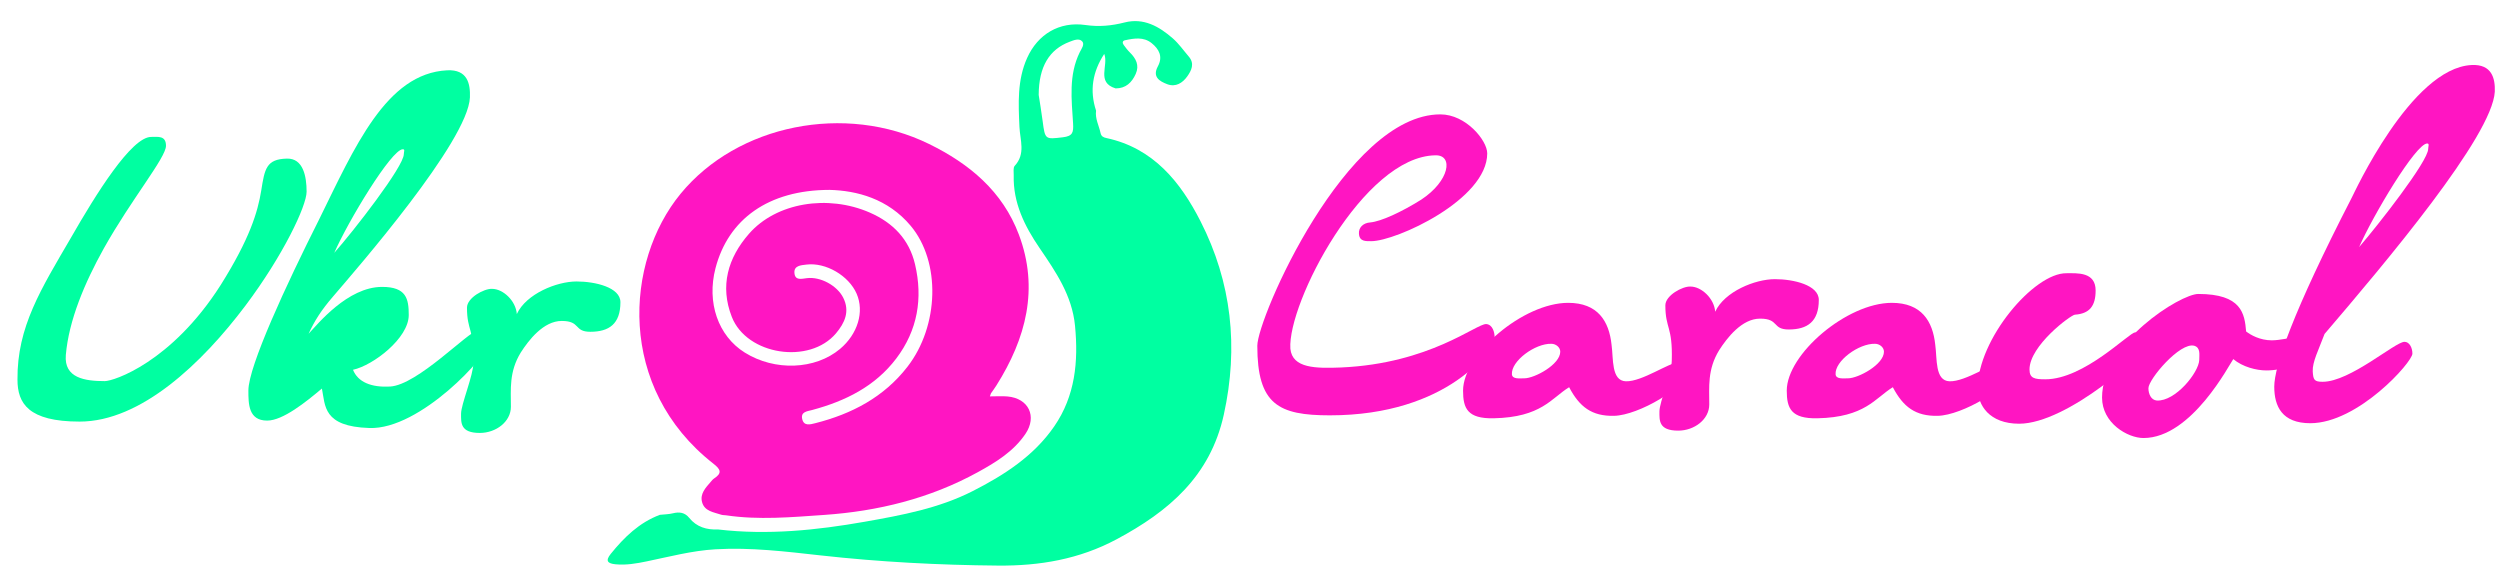 <?xml version="1.0" encoding="utf-8"?>
<!-- Generator: Adobe Illustrator 17.0.0, SVG Export Plug-In . SVG Version: 6.00 Build 0)  -->
<!DOCTYPE svg PUBLIC "-//W3C//DTD SVG 1.1//EN" "http://www.w3.org/Graphics/SVG/1.1/DTD/svg11.dtd">
<svg version="1.1" id="Слой_1" xmlns="http://www.w3.org/2000/svg" xmlns:xlink="http://www.w3.org/1999/xlink" x="0px" y="0px"
	 width="313.833px" height="72px" viewBox="0 0 313.833 72" enable-background="new 0 0 313.833 72" xml:space="preserve">
<g>
	<path fill="#FF15C2" d="M124.263,49.76c0.831,0,1.53-0.052,2.218,0.009c2.646,0.236,3.735,2.502,2.245,4.701
		c-1.496,2.208-3.712,3.562-5.983,4.808c-6.015,3.3-12.519,4.897-19.317,5.365c-4.09,0.282-8.189,0.656-12.286,0.045
		c-0.2-0.03-0.414-0.012-0.602-0.075c-0.944-0.319-2.101-0.424-2.408-1.589c-0.278-1.052,0.459-1.804,1.091-2.536
		c0.132-0.153,0.263-0.321,0.429-0.429c1.055-0.689,0.79-1.16-0.101-1.858c-12.142-9.509-11.134-25.337-4.106-33.884
		c7.14-8.682,20.645-11.408,31.194-6.238c5.064,2.482,9.225,5.944,11.266,11.373c2.552,6.788,0.892,13.032-2.818,18.93
		c-0.215,0.342-0.46,0.666-0.689,1.001C124.371,49.42,124.364,49.473,124.263,49.76z M104.136,23.837
		c-7.682,0.009-12.716,3.682-14.318,9.832c-1.122,4.31,0.33,8.498,3.671,10.588c3.77,2.358,8.848,2.164,11.966-0.456
		c2.223-1.869,3.065-4.664,2.084-6.925c-0.986-2.272-3.877-3.964-6.306-3.662c-0.69,0.086-1.608,0.116-1.502,1.098
		c0.099,0.918,0.871,0.693,1.558,0.607c1.712-0.216,3.8,0.933,4.563,2.45c0.863,1.716,0.194,3.165-0.902,4.469
		c-3.323,3.953-11.2,2.75-13.081-2.053c-1.524-3.889-0.492-7.415,2.158-10.442c3.426-3.915,9.888-4.959,15.16-2.657
		c2.931,1.279,4.95,3.376,5.681,6.497c1,4.264,0.323,8.282-2.355,11.818c-2.661,3.513-6.4,5.35-10.554,6.467
		c-0.626,0.168-1.47,0.213-1.252,1.146c0.213,0.908,1.005,0.672,1.64,0.511c4.585-1.165,8.607-3.264,11.567-7.081
		c3.982-5.135,4.203-13.174,0.405-17.701C111.459,24.935,107.549,23.922,104.136,23.837z"/>
	<path fill="#00FFA1" d="M90.146,66.466c6.201,0.726,12.331,0.103,18.436-0.975c4.629-0.818,9.265-1.678,13.495-3.828
		c3.955-2.011,7.689-4.398,10.268-8.145c2.629-3.818,3.04-8.122,2.606-12.62c-0.367-3.803-2.409-6.767-4.463-9.779
		c-1.868-2.739-3.325-5.664-3.233-9.115c0.011-0.404-0.092-0.952,0.124-1.186c1.396-1.51,0.672-3.213,0.596-4.881
		c-0.134-2.93-0.29-5.874,0.963-8.662c1.337-2.975,4.037-4.608,7.319-4.136c1.701,0.245,3.274,0.101,4.919-0.32
		c2.386-0.611,4.338,0.501,6.058,2.007c0.752,0.659,1.337,1.508,1.996,2.272c0.768,0.892,0.332,1.76-0.192,2.495
		c-0.58,0.812-1.443,1.376-2.495,0.982c-0.985-0.369-1.913-0.918-1.191-2.249c0.666-1.229,0.137-2.174-0.791-2.918
		c-1.002-0.804-2.196-0.601-3.346-0.352c-0.327,0.071-0.33,0.35-0.155,0.587c0.237,0.322,0.48,0.648,0.764,0.928
		c0.777,0.766,1.235,1.622,0.746,2.711c-0.484,1.076-1.243,1.819-2.521,1.816c-2.466-0.749-0.855-2.894-1.431-4.331
		c-1.466,2.257-1.858,4.606-1.024,7.128c-0.139,1.001,0.362,1.872,0.562,2.804c0.093,0.435,0.373,0.554,0.739,0.632
		c5.895,1.264,9.305,5.527,11.813,10.45c3.905,7.665,4.792,15.787,2.92,24.276c-1.704,7.727-6.921,12.15-13.469,15.647
		c-4.688,2.504-9.64,3.341-14.867,3.296c-7.453-0.064-14.872-0.454-22.287-1.28c-4.365-0.486-8.764-1.022-13.184-0.766
		c-2.937,0.17-5.78,0.926-8.647,1.519c-1.292,0.267-2.57,0.491-3.897,0.364c-0.993-0.095-1.32-0.427-0.607-1.308
		c1.694-2.092,3.582-3.934,6.167-4.903c0.55-0.06,1.115-0.061,1.647-0.193c0.811-0.201,1.488-0.098,2.033,0.575
		C87.454,66.166,88.716,66.526,90.146,66.466z M130.39,11.914c0.137,0.898,0.342,2.091,0.497,3.291
		c0.302,2.341,0.326,2.286,2.519,2.031c1.252-0.145,1.371-0.601,1.3-1.757c-0.185-2.999-0.572-6.051,0.838-8.919
		c0.211-0.43,0.653-0.992,0.304-1.37c-0.395-0.428-1.049-0.143-1.568,0.052C131.717,6.208,130.409,8.358,130.39,11.914z"/>
</g>
<g enable-background="new    ">
	<path fill="#FF15C2" d="M166.938,52.139c-6.441,0-9.104-1.363-9.104-8.733c0-3.468,11.148-29.048,22.978-29.048
		c3.221,0,5.885,3.283,5.885,4.894c0,5.821-11.459,11.024-14.555,11.024c-0.682,0-1.486,0.062-1.549-0.93
		c-0.063-0.743,0.496-1.362,1.425-1.424c1.362-0.124,3.901-1.301,6.38-2.85c3.592-2.354,4.087-5.636,1.795-5.574
		c-9.042,0.124-18.58,18.581-18.209,24.279c0.248,2.478,3.221,2.478,6.38,2.354c11.148-0.496,16.97-5.513,18.209-5.45
		c0.806,0.062,1.053,1.053,1.053,1.672C187.625,43.777,181.803,52.139,166.938,52.139z"/>
	<path fill="#FF15C2" d="M202.616,52.2c-2.787,0.062-4.336-1.115-5.637-3.592c-2.229,1.362-3.469,3.777-9.477,3.901
		c-3.282,0.063-3.84-1.238-3.84-3.468c0-4.584,7.557-11.025,13.192-11.025c3.716,0,5.141,2.292,5.45,5.265
		c0.248,1.734-0.062,4.521,1.797,4.584c2.043,0.062,5.512-2.416,6.441-2.292c1.114,0.124,1.238,0.371,1.238,1.053
		C211.782,48.546,205.711,52.139,202.616,52.2z M194.75,43.157c-2.044-0.062-5.079,2.168-4.955,3.841
		c0.062,0.619,0.929,0.495,1.548,0.495c1.301,0,4.521-1.734,4.521-3.345C195.864,43.591,195.307,43.157,194.75,43.157z"/>
	<path fill="#FF15C2" d="M224.543,41.361c-2.106,0-1.178-1.362-3.593-1.362c-2.292,0-4.149,2.415-5.141,3.964
		c-1.487,2.415-1.239,4.646-1.239,6.813c0,1.858-1.857,3.283-3.901,3.283c-2.478,0-2.354-1.301-2.354-2.416
		c0-1.177,1.548-4.831,1.548-6.379c0.124-4.336-0.805-3.964-0.805-6.937c0-1.239,2.168-2.416,3.158-2.354
		c1.363,0,2.973,1.487,3.098,3.159c1.176-2.539,5.016-4.088,7.494-4.088c2.354,0,5.512,0.743,5.512,2.602
		C228.321,40.37,226.897,41.361,224.543,41.361z"/>
	<path fill="#FF15C2" d="M243.249,52.2c-2.787,0.062-4.335-1.115-5.636-3.592c-2.229,1.362-3.468,3.777-9.476,3.901
		c-3.283,0.063-3.84-1.238-3.84-3.468c0-4.584,7.556-11.025,13.191-11.025c3.717,0,5.141,2.292,5.451,5.265
		c0.247,1.734-0.063,4.521,1.795,4.584c2.045,0.062,5.513-2.416,6.441-2.292c1.115,0.124,1.239,0.371,1.239,1.053
		C252.416,48.546,246.346,52.139,243.249,52.2z M235.383,43.157c-2.044-0.062-5.079,2.168-4.955,3.841
		c0.063,0.619,0.93,0.495,1.549,0.495c1.301,0,4.521-1.734,4.521-3.345C236.499,43.591,235.94,43.157,235.383,43.157z"/>
	<path fill="#FF15C2" d="M253.47,53.191c-3.716,0-5.202-2.292-5.202-4.46c0-6.131,7.061-14.492,11.148-14.431
		c1.362,0,3.654-0.186,3.654,2.168c0,1.92-0.744,2.911-2.602,3.035c-0.558,0.062-5.698,3.901-5.698,6.874
		c0,1.115,0.619,1.239,1.981,1.239c4.894,0,10.529-5.884,11.272-5.884c1.362,0,1.61-0.124,1.61,1.177
		C269.635,44.148,259.54,53.191,253.47,53.191z"/>
	<path fill="#FF15C2" d="M284.5,46.502c-1.238,0-2.973-0.434-4.148-1.424c-0.434,0.557-5.203,9.909-11.273,9.909
		c-1.981,0-5.202-1.858-5.202-5.079c0-6.874,9.849-13.006,12.077-13.006c5.451,0,5.822,2.478,6.008,4.707
		c0.558,0.434,1.734,1.114,3.221,1.114c1.053,0,2.416-0.371,3.098-0.371c0.867,0,0.742,0.929,0.742,1.61
		C289.022,45.697,286.607,46.502,284.5,46.502z M275.458,43.405c-1.796-0.495-5.76,4.212-5.76,5.326c0,0.682,0.31,1.487,1.053,1.549
		c2.354,0.124,5.265-3.53,5.327-5.079C276.079,44.521,276.264,43.653,275.458,43.405z"/>
	<path fill="#FF15C2" d="M291.811,41.919c-0.742,1.981-1.548,3.53-1.486,4.707c0.063,1.053,0.186,1.301,1.239,1.301
		c3.468,0,9.104-5.017,10.281-5.017c0.619,0,0.991,0.743,0.991,1.486c0,1.053-6.813,8.732-12.82,8.732
		c-3.531,0-4.521-2.105-4.521-4.583c0-2.539,2.291-9.29,9.723-23.721c0.248-0.434,7.434-16.289,15.051-16.661
		c2.539-0.124,2.973,1.672,2.911,3.345C312.87,17.083,299.492,32.938,291.811,41.919z M296.147,31.019
		c2.354-2.726,8.671-10.777,8.671-12.325c0-0.31,0.187-0.682-0.124-0.682C303.27,18.012,297.881,27.055,296.147,31.019z"/>
</g>
<g enable-background="new    ">
	<path fill="#00FFA1" d="M30.809,38.369c-5.45,7.246-13.13,14.555-20.811,14.555c-6.441,0-7.804-2.293-7.804-5.266
		c-0.062-6.627,2.973-11.396,6.689-17.775c3.159-5.512,7.618-12.696,10.096-12.696c0.867,0,1.858-0.187,1.858,1.114
		c0,1.486-4.335,6.689-7.804,12.883c-2.416,4.335-4.397,9.042-4.769,13.378c-0.248,2.91,2.416,3.281,4.893,3.281
		c1.115,0,8.361-2.354,14.555-12.077c3.654-5.822,4.645-9.166,5.079-11.829c0.434-2.726,0.619-3.964,3.221-4.026
		c2.044-0.062,2.477,2.229,2.477,4.149C38.489,25.858,35.516,32.113,30.809,38.369z"/>
	<path fill="#00FFA1" d="M58.992,12.232c-0.248,5.512-14.246,21.554-17.156,24.959c-1.548,1.797-2.354,3.098-3.097,4.707
		c1.115-1.176,4.893-5.883,9.228-5.883c3.035,0,3.345,1.487,3.345,3.53c0,2.912-4.459,6.318-6.999,6.875
		c0.619,1.549,2.292,2.23,4.645,2.105c3.468-0.186,9.91-6.998,10.962-6.998c0.743,0,1.486,0.742,1.486,1.424
		c0,1.549-8.671,11.025-15.05,10.777c-5.822-0.186-5.512-2.787-5.946-4.955c-1.982,1.672-4.893,4.025-6.875,4.025
		c-2.354,0-2.354-2.105-2.354-3.777c0-3.035,4.769-13.316,8.856-21.43c4.459-9.042,8.423-18.395,16.104-18.766
		C58.682,8.702,59.054,10.498,58.992,12.232z M41.959,31.742c2.416-2.726,8.733-10.839,8.733-12.388c0-0.31,0.186-0.619-0.124-0.619
		C49.144,18.735,43.694,27.778,41.959,31.742z"/>
	<path fill="#00FFA1" d="M74.107,41.65c-2.106,0-1.177-1.361-3.592-1.361c-2.292,0-4.15,2.414-5.141,3.963
		c-1.487,2.416-1.239,4.646-1.239,6.813c0,1.859-1.858,3.283-3.902,3.283c-2.478,0-2.354-1.301-2.354-2.416
		c0-1.176,1.548-4.83,1.548-6.379c0.124-4.336-0.805-3.963-0.805-6.936c0-1.24,2.167-2.417,3.159-2.355
		c1.362,0,2.973,1.488,3.097,3.16c1.177-2.539,5.017-4.088,7.494-4.088c2.354,0,5.512,0.743,5.512,2.602
		C77.885,40.66,76.46,41.65,74.107,41.65z"/>
</g>
</svg>
